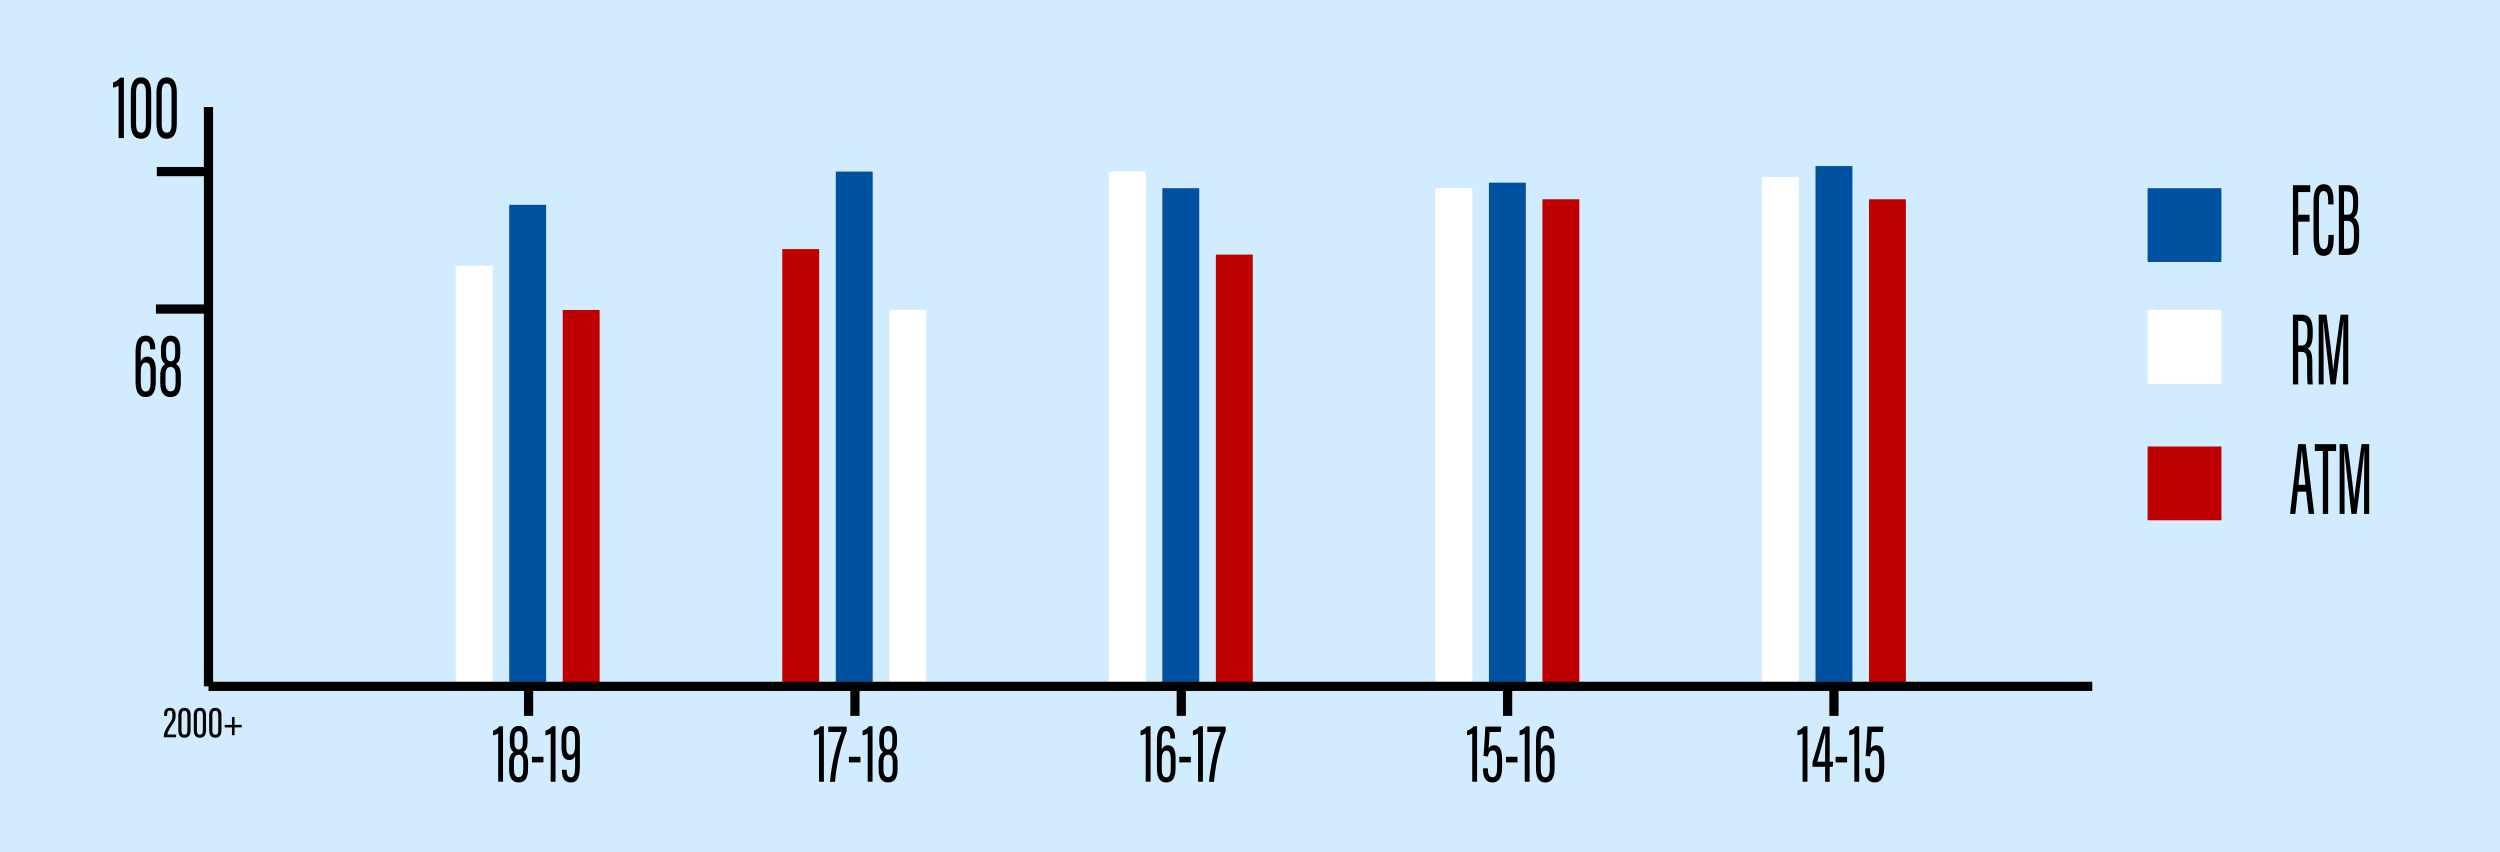 <?xml version="1.0" encoding="utf-8"?>
<!-- Generator: Adobe Illustrator 24.0.1, SVG Export Plug-In . SVG Version: 6.00 Build 0)  -->
<svg version="1.1" id="Layer_1" xmlns="http://www.w3.org/2000/svg" xmlns:xlink="http://www.w3.org/1999/xlink" x="0px" y="0px"
	 viewBox="0 0 1355 462" style="enable-background:new 0 0 1355 462;" xml:space="preserve">
<style type="text/css">
	.st0{fill:#D2ECFF;}
	.st1{fill:none;stroke:#000000;stroke-width:5;stroke-miterlimit:10;}
	.st2{fill:#0052A0;}
	.st3{fill:#FFFFFF;}
	.st4{fill:#BF0000;}
</style>
<rect class="st0" width="1355" height="462"/>
<line class="st1" x1="113" y1="58" x2="113" y2="372"/>
<line class="st1" x1="286.5" y1="372" x2="286.5" y2="388"/>
<line class="st1" x1="463.37" y1="372" x2="463.37" y2="388"/>
<line class="st1" x1="640.25" y1="372" x2="640.25" y2="388"/>
<line class="st1" x1="817.12" y1="372" x2="817.12" y2="388"/>
<line class="st1" x1="994" y1="372" x2="994" y2="388"/>
<g>
	<g>
		<path d="M88.78,399.63v-0.24c0.01-2.5,1.15-4.42,3.03-7.18c1.29-1.88,1.64-2.61,1.64-4.37c0-1.89-0.29-2.73-1.42-2.73
			c-1.07,0-1.47,0.84-1.47,2.21v0.73h-1.62v-0.79c0-1.73,0.53-3.63,3.17-3.63c2.49,0,3.09,1.79,3.09,4.11
			c0,2.48-0.68,3.44-1.94,5.22c-1.46,2.11-2.44,3.79-2.56,5.14h4.84l-0.25,1.51H88.78z"/>
		<path d="M103.31,387.65v8.09c0,2.69-1.03,4.09-3.38,4.09c-2.16,0-3.27-1.35-3.27-4.05v-8.02c0-2.98,1.4-4.12,3.37-4.12
			C101.96,383.64,103.31,384.75,103.31,387.65z M98.37,387.6v8.29c0,1.57,0.49,2.33,1.62,2.33c1.02,0,1.58-0.6,1.58-2.39v-8.25
			c0-1.69-0.61-2.34-1.6-2.34C99.01,385.24,98.37,385.8,98.37,387.6z"/>
		<path d="M111.67,387.65v8.09c0,2.69-1.03,4.09-3.38,4.09c-2.16,0-3.27-1.35-3.27-4.05v-8.02c0-2.98,1.4-4.12,3.37-4.12
			C110.32,383.64,111.67,384.75,111.67,387.65z M106.74,387.6v8.29c0,1.57,0.49,2.33,1.62,2.33c1.02,0,1.58-0.6,1.58-2.39v-8.25
			c0-1.69-0.61-2.34-1.6-2.34C107.37,385.24,106.74,385.8,106.74,387.6z"/>
		<path d="M120.03,387.65v8.09c0,2.69-1.03,4.09-3.38,4.09c-2.16,0-3.27-1.35-3.27-4.05v-8.02c0-2.98,1.4-4.12,3.37-4.12
			C118.69,383.64,120.03,384.75,120.03,387.65z M115.1,387.6v8.29c0,1.57,0.49,2.33,1.62,2.33c1.02,0,1.58-0.6,1.58-2.39v-8.25
			c0-1.69-0.61-2.34-1.6-2.34C115.73,385.24,115.1,385.8,115.1,387.6z"/>
		<path d="M127.14,388.67v4.21h3.87v1.37h-3.87v4.23h-1.43v-4.23h-3.92v-1.37h3.92v-4.21H127.14z"/>
	</g>
</g>
<g>
	<rect x="1164" y="102" class="st2" width="40" height="40"/>
</g>
<rect x="1164" y="168" class="st3" width="40" height="40"/>
<rect x="1164" y="242" class="st4" width="40" height="40"/>
<g>
	<g>
		<path d="M1242.76,100.36h9.39v3.73h-6.52v12.31h6.15v3.73h-6.15v18.05h-2.87V100.36z"/>
		<path d="M1264.9,127.32v1.28c0,4.81-0.62,10.07-5.49,10.07c-4.67,0-5.47-4.64-5.47-10.19v-19.24c0-6.05,1.85-9.39,5.5-9.39
			c4.53,0,5.34,4.51,5.34,9.46v1.48h-2.91v-1.78c0-3-0.33-5.49-2.47-5.49c-2.02,0-2.53,2.24-2.53,5.58v19.63
			c0,3.79,0.59,6.29,2.62,6.29c2.1,0,2.48-2.56,2.48-6.12v-1.58H1264.9z"/>
		<path d="M1267.67,100.36h4.69c4.19,0,5.76,3.09,5.76,8.22v1.7c0,5.32-1.15,6.94-2.5,7.65c1.46,0.65,3.05,2.44,3.05,7.58v2.79
			c0,6.59-1.63,9.86-6.22,9.86h-4.79V100.36z M1272.24,116.36c2.41,0,3.14-1.37,3.14-5.77v-1.69c0-3.43-0.9-5.12-3.21-5.12h-1.7
			v12.58H1272.24z M1270.47,134.78h1.73c2.9,0,3.62-1.95,3.62-6.55v-2.61c0-4.12-1.03-5.9-3.63-5.9h-1.73V134.78z"/>
		<path d="M1245.63,190.7v17.66h-2.87v-37.82h4.71c4.05,0,6.05,2.45,6.05,8.7v1.73c0,5.14-1.29,7.24-2.75,7.96
			c1.71,0.89,2.51,2.7,2.51,7.76c0,3.23-0.04,9.28,0.26,11.67h-2.8c-0.34-2.36-0.28-8.71-0.28-11.36c0-4.9-0.49-6.29-3.16-6.29
			H1245.63z M1245.63,187.29h1.76c2.56,0,3.23-2.08,3.23-6.12v-1.68c0-3.45-0.67-5.52-3.37-5.52h-1.62V187.29z"/>
		<path d="M1269.98,192.58c0-6.93,0.08-14.4,0.17-18.45h-0.04c-0.67,6.34-2.73,22.99-4.17,34.23h-2.81
			c-1.09-9.73-3.22-27.51-3.87-34.25h-0.08c0.08,4.38,0.22,12.96,0.22,19.44v14.81h-2.67v-37.82h4.25
			c1.48,11.18,3.25,25.04,3.61,29.85h0.04c0.42-4.71,2.49-19.34,3.96-29.85h4.17v37.82h-2.78V192.58z"/>
		<path d="M1245.38,266.48l-1.29,12.07h-2.91l4.43-37.82h4.09l4.61,37.82h-3.01l-1.39-12.07H1245.38z M1249.55,262.78
			c-0.94-8.33-1.62-14.76-1.88-18.34h-0.12c-0.1,2.92-1.06,11.43-1.79,18.34H1249.55z"/>
		<path d="M1258.98,244.46h-4.36v-3.73h11.57v3.73h-4.34v34.09h-2.87V244.46z"/>
		<path d="M1281.33,262.77c0-6.93,0.08-14.4,0.17-18.45h-0.04c-0.67,6.34-2.73,22.99-4.17,34.23h-2.81
			c-1.09-9.73-3.22-27.51-3.87-34.25h-0.08c0.08,4.38,0.22,12.96,0.22,19.44v14.81h-2.67v-37.82h4.25
			c1.48,11.18,3.25,25.04,3.61,29.85h0.04c0.42-4.71,2.49-19.34,3.96-29.85h4.17v37.82h-2.78V262.77z"/>
	</g>
</g>
<rect x="305" y="168" class="st4" width="20" height="204"/>
<g>
	<rect x="276" y="111" class="st2" width="20" height="261"/>
</g>
<rect x="247" y="144" class="st3" width="20" height="228"/>
<rect x="482" y="168" class="st3" width="20" height="204"/>
<g>
	<rect x="453" y="93" class="st2" width="20" height="279"/>
</g>
<rect x="424" y="135" class="st4" width="20" height="237"/>
<rect x="659" y="138" class="st4" width="20" height="234"/>
<g>
	<rect x="630" y="102" class="st2" width="20" height="270"/>
</g>
<rect x="601" y="93" class="st3" width="20" height="279"/>
<rect x="836" y="108" class="st4" width="20" height="264"/>
<g>
	<rect x="807" y="99" class="st2" width="20" height="273"/>
</g>
<rect x="778" y="102" class="st3" width="20" height="270"/>
<rect x="1013" y="108" class="st4" width="20" height="264"/>
<g>
	<rect x="984" y="90" class="st2" width="20" height="282"/>
</g>
<rect x="955" y="96" class="st3" width="20" height="276"/>
<line class="st1" x1="1134" y1="372" x2="113" y2="372"/>
<line class="st1" x1="114" y1="93" x2="85" y2="93"/>
<line class="st1" x1="113.5" y1="167.5" x2="84.5" y2="167.5"/>
<g>
	<g>
		<path d="M64.29,74.82V46.51c-0.73,0.41-2.33,0.91-3.03,0.99v-2.81c1.52-0.37,3.14-1.62,3.82-2.58h2.08v32.71H64.29z"/>
		<path d="M81.95,50.18v16.64c0,5.54-1.71,8.41-5.62,8.41c-3.59,0-5.43-2.79-5.43-8.33V50.39c0-6.13,2.32-8.47,5.6-8.47
			C79.71,41.92,81.95,44.21,81.95,50.18z M73.76,50.07v17.06c0,3.24,0.81,4.79,2.69,4.79c1.7,0,2.63-1.24,2.63-4.91V50.03
			c0-3.48-1.02-4.81-2.65-4.81C74.81,45.22,73.76,46.37,73.76,50.07z"/>
		<path d="M95.84,50.18v16.64c0,5.54-1.71,8.41-5.62,8.41c-3.59,0-5.43-2.79-5.43-8.33V50.39c0-6.13,2.32-8.47,5.6-8.47
			C93.6,41.92,95.84,44.21,95.84,50.18z M87.65,50.07v17.06c0,3.24,0.81,4.79,2.69,4.79c1.7,0,2.63-1.24,2.63-4.91V50.03
			c0-3.48-1.02-4.81-2.65-4.81C88.7,45.22,87.65,46.37,87.65,50.07z"/>
	</g>
</g>
<g>
	<g>
		<path d="M81.39,189.36v-0.34c0-1.48-0.22-4.06-2.4-4.06c-2.16,0-2.69,1.96-2.69,6.05v4.82c0.57-1.3,1.62-2.54,3.68-2.54
			c3.36,0,4.47,3.28,4.47,7.25v6.03c0,5-1.2,8.64-5.54,8.64c-4.39,0-5.44-3.98-5.44-8.65v-15.46c0-5.55,1.27-9.19,5.54-9.19
			c4.27,0,5.12,3.85,5.12,7.21v0.23H81.39z M81.6,207.08v-5.94c0-2.77-0.52-4.66-2.5-4.66c-2.21,0-2.8,2.36-2.8,5.56v5.04
			c0,2.71,0.52,5.15,2.65,5.15C80.76,212.22,81.6,210.68,81.6,207.08z"/>
		<path d="M86.85,207.38v-3.68c0-4.2,1.39-5.5,2.62-6.41c-1.41-1.04-2.24-2.72-2.24-6.05v-1.95c0-4.64,1.8-7.36,5.36-7.36
			c3.14,0,5.12,2.25,5.12,7.38v1.77c0,4.09-1.07,5.35-2.31,6.19c1.57,0.91,2.62,2.59,2.62,6.37v3.53c0,5.45-1.79,8.05-5.64,8.05
			C88.96,215.22,86.85,212.89,86.85,207.38z M95.18,207.51v-4.21c0-3.11-0.9-4.41-2.75-4.41c-1.85,0-2.73,1.35-2.73,4.52v4.03
			c0,2.71,0.76,4.68,2.73,4.68C94.54,212.13,95.18,210.32,95.18,207.51z M90,189.15v2.72c0,2.36,0.77,3.95,2.5,3.95
			c1.61,0,2.44-1.2,2.44-4.02v-2.67c0-2.27-0.45-4.12-2.46-4.12C90.62,185,90,186.76,90,189.15z"/>
	</g>
</g>
<g>
	<g>
		<path d="M270.02,423.71v-26.05c-0.67,0.37-2.14,0.83-2.79,0.91v-2.58c1.39-0.34,2.89-1.49,3.51-2.37h1.91v30.09H270.02z"/>
		<path d="M275.94,416.87v-3.38c0-3.86,1.28-5.06,2.41-5.9c-1.3-0.95-2.06-2.5-2.06-5.56v-1.79c0-4.27,1.65-6.78,4.93-6.78
			c2.89,0,4.71,2.07,4.71,6.79v1.63c0,3.76-0.99,4.92-2.12,5.69c1.45,0.84,2.41,2.38,2.41,5.86v3.25c0,5.01-1.65,7.4-5.19,7.4
			C277.88,424.08,275.94,421.93,275.94,416.87z M283.6,416.99v-3.87c0-2.86-0.83-4.05-2.53-4.05c-1.7,0-2.52,1.24-2.52,4.16v3.71
			c0,2.5,0.7,4.3,2.51,4.3C283.01,421.24,283.6,419.57,283.6,416.99z M278.83,400.09v2.5c0,2.17,0.71,3.63,2.3,3.63
			c1.49,0,2.24-1.1,2.24-3.7v-2.46c0-2.09-0.41-3.79-2.26-3.79C279.4,396.28,278.83,397.9,278.83,400.09z"/>
		<path d="M294.55,410.18v3.04h-6.25v-3.04H294.55z"/>
		<path d="M298.47,423.71v-26.05c-0.67,0.37-2.14,0.83-2.79,0.91v-2.58c1.39-0.34,2.89-1.49,3.51-2.37h1.91v30.09H298.47z"/>
		<path d="M307.14,417.24v0.3c0,2.58,0.78,3.76,2.17,3.76c1.83,0,2.39-1.43,2.39-6.26v-5.38c-0.53,1.38-1.41,2.28-3.21,2.28
			c-3.1,0-4.17-2.87-4.17-7v-4.35c0-4.42,1.62-7.14,5.02-7.14c3.22,0,4.95,2.36,4.95,7.32v13.46c0,5.83-0.5,9.86-5.01,9.86
			c-3.79,0-4.74-3.22-4.74-6.68v-0.16H307.14z M306.94,400.29v4.64c0,2.07,0.35,4.13,2.24,4.13c2.03,0,2.5-2.25,2.5-5.28v-3.41
			c0-2.74-0.65-4.17-2.36-4.17C307.75,396.19,306.94,397.4,306.94,400.29z"/>
		<path d="M443.92,423.71v-26.05c-0.67,0.37-2.14,0.83-2.79,0.91v-2.58c1.39-0.34,2.89-1.49,3.51-2.37h1.91v30.09H443.92z"/>
		<path d="M458.9,393.81v2.46c-3.01,7.34-5.34,16.48-6.34,27.45h-2.69c0.81-9.61,3.32-19.89,6.32-26.98h-7.25v-2.93H458.9z"/>
		<path d="M466.37,410.18v3.04h-6.25v-3.04H466.37z"/>
		<path d="M470.29,423.71v-26.05c-0.67,0.37-2.14,0.83-2.79,0.91v-2.58c1.39-0.34,2.89-1.49,3.51-2.37h1.91v30.09H470.29z"/>
		<path d="M476.21,416.87v-3.38c0-3.86,1.28-5.06,2.41-5.9c-1.3-0.95-2.06-2.5-2.06-5.56v-1.79c0-4.27,1.65-6.78,4.93-6.78
			c2.89,0,4.71,2.07,4.71,6.79v1.63c0,3.76-0.99,4.92-2.12,5.69c1.45,0.84,2.41,2.38,2.41,5.86v3.25c0,5.01-1.65,7.4-5.19,7.4
			C478.15,424.08,476.21,421.93,476.21,416.87z M483.87,416.99v-3.87c0-2.86-0.83-4.05-2.53-4.05c-1.7,0-2.52,1.24-2.52,4.16v3.71
			c0,2.5,0.7,4.3,2.51,4.3C483.28,421.24,483.87,419.57,483.87,416.99z M479.1,400.09v2.5c0,2.17,0.71,3.63,2.3,3.63
			c1.49,0,2.24-1.1,2.24-3.7v-2.46c0-2.09-0.41-3.79-2.26-3.79C479.67,396.28,479.1,397.9,479.1,400.09z"/>
		<path d="M620.97,423.71v-26.05c-0.67,0.37-2.14,0.83-2.79,0.91v-2.58c1.39-0.34,2.89-1.49,3.51-2.37h1.91v30.09H620.97z"/>
		<path d="M634.34,400.29v-0.31c0-1.36-0.2-3.74-2.21-3.74c-1.99,0-2.47,1.8-2.47,5.57v4.44c0.53-1.2,1.49-2.33,3.39-2.33
			c3.09,0,4.11,3.02,4.11,6.67v5.55c0,4.6-1.11,7.95-5.1,7.95c-4.04,0-5-3.66-5-7.96V401.9c0-5.11,1.16-8.46,5.1-8.46
			c3.93,0,4.71,3.55,4.71,6.64v0.21H634.34z M634.54,416.59v-5.46c0-2.55-0.48-4.29-2.3-4.29c-2.03,0-2.57,2.17-2.57,5.12v4.63
			c0,2.49,0.48,4.73,2.43,4.73C633.77,421.32,634.54,419.9,634.54,416.59z"/>
		<path d="M645.43,410.18v3.04h-6.25v-3.04H645.43z"/>
		<path d="M649.35,423.71v-26.05c-0.67,0.37-2.14,0.83-2.79,0.91v-2.58c1.39-0.34,2.89-1.49,3.51-2.37h1.91v30.09H649.35z"/>
		<path d="M664.33,393.81v2.46c-3.01,7.34-5.34,16.48-6.34,27.45h-2.69c0.81-9.61,3.32-19.89,6.32-26.98h-7.25v-2.93H664.33z"/>
		<path d="M797.95,423.71v-26.05c-0.67,0.37-2.14,0.83-2.79,0.91v-2.58c1.39-0.34,2.89-1.49,3.51-2.37h1.91v30.09H797.95z"/>
		<path d="M813.39,396.73h-6c-0.13,2.56-0.36,6.65-0.55,8.92c0.48-0.98,1.6-1.74,3.02-1.74c3.21,0,4.29,2.97,4.29,7.91v3.49
			c0,4.9-0.99,8.77-5.26,8.77c-3.9,0-5.08-3.29-5.08-7.14v-0.51h2.64v0.8c0,1.95,0.52,4.07,2.44,4.07c2.14,0,2.53-2.2,2.53-5.44
			v-3.88c0-3.29-0.41-5.22-2.37-5.22c-1.55,0-2.2,1.1-2.59,3.27l-2.38-0.33c0.38-4.15,0.84-12.78,0.98-15.88h8.63L813.39,396.73z"/>
		<path d="M822.49,410.18v3.04h-6.25v-3.04H822.49z"/>
		<path d="M826.41,423.71v-26.05c-0.67,0.37-2.14,0.83-2.79,0.91v-2.58c1.39-0.34,2.89-1.49,3.51-2.37h1.91v30.09H826.41z"/>
		<path d="M839.78,400.29v-0.31c0-1.36-0.2-3.74-2.21-3.74c-1.99,0-2.47,1.8-2.47,5.57v4.44c0.53-1.2,1.49-2.33,3.39-2.33
			c3.09,0,4.11,3.02,4.11,6.67v5.55c0,4.6-1.11,7.95-5.1,7.95c-4.04,0-5-3.66-5-7.96V401.9c0-5.11,1.16-8.46,5.1-8.46
			c3.93,0,4.71,3.55,4.71,6.64v0.21H839.78z M839.97,416.59v-5.46c0-2.55-0.48-4.29-2.3-4.29c-2.03,0-2.57,2.17-2.57,5.12v4.63
			c0,2.49,0.48,4.73,2.43,4.73C839.2,421.32,839.97,419.9,839.97,416.59z"/>
		<path d="M977.01,423.71v-26.05c-0.67,0.37-2.14,0.83-2.79,0.91v-2.58c1.39-0.34,2.89-1.49,3.51-2.37h1.91v30.09H977.01z"/>
		<path d="M989.22,423.71v-8.1h-6.84v-2.41l5.87-19.39h3.44v19.05h1.9l-0.24,2.76h-1.67v8.1H989.22z M989.22,405.66
			c0-2.84,0.07-5.69,0.13-8.5h-0.04c-1.33,5.18-2.89,10.59-4.35,15.7h4.25V405.66z"/>
		<path d="M1001.14,410.18v3.04h-6.25v-3.04H1001.14z"/>
		<path d="M1005.06,423.71v-26.05c-0.67,0.37-2.14,0.83-2.79,0.91v-2.58c1.39-0.34,2.89-1.49,3.51-2.37h1.91v30.09H1005.06z"/>
		<path d="M1020.49,396.73h-6c-0.13,2.56-0.36,6.65-0.55,8.92c0.48-0.98,1.6-1.74,3.02-1.74c3.21,0,4.29,2.97,4.29,7.91v3.49
			c0,4.9-0.99,8.77-5.26,8.77c-3.9,0-5.08-3.29-5.08-7.14v-0.51h2.64v0.8c0,1.95,0.52,4.07,2.44,4.07c2.14,0,2.53-2.2,2.53-5.44
			v-3.88c0-3.29-0.41-5.22-2.37-5.22c-1.55,0-2.2,1.1-2.59,3.27l-2.38-0.33c0.38-4.15,0.84-12.78,0.98-15.88h8.63L1020.49,396.73z"
			/>
	</g>
</g>
</svg>
